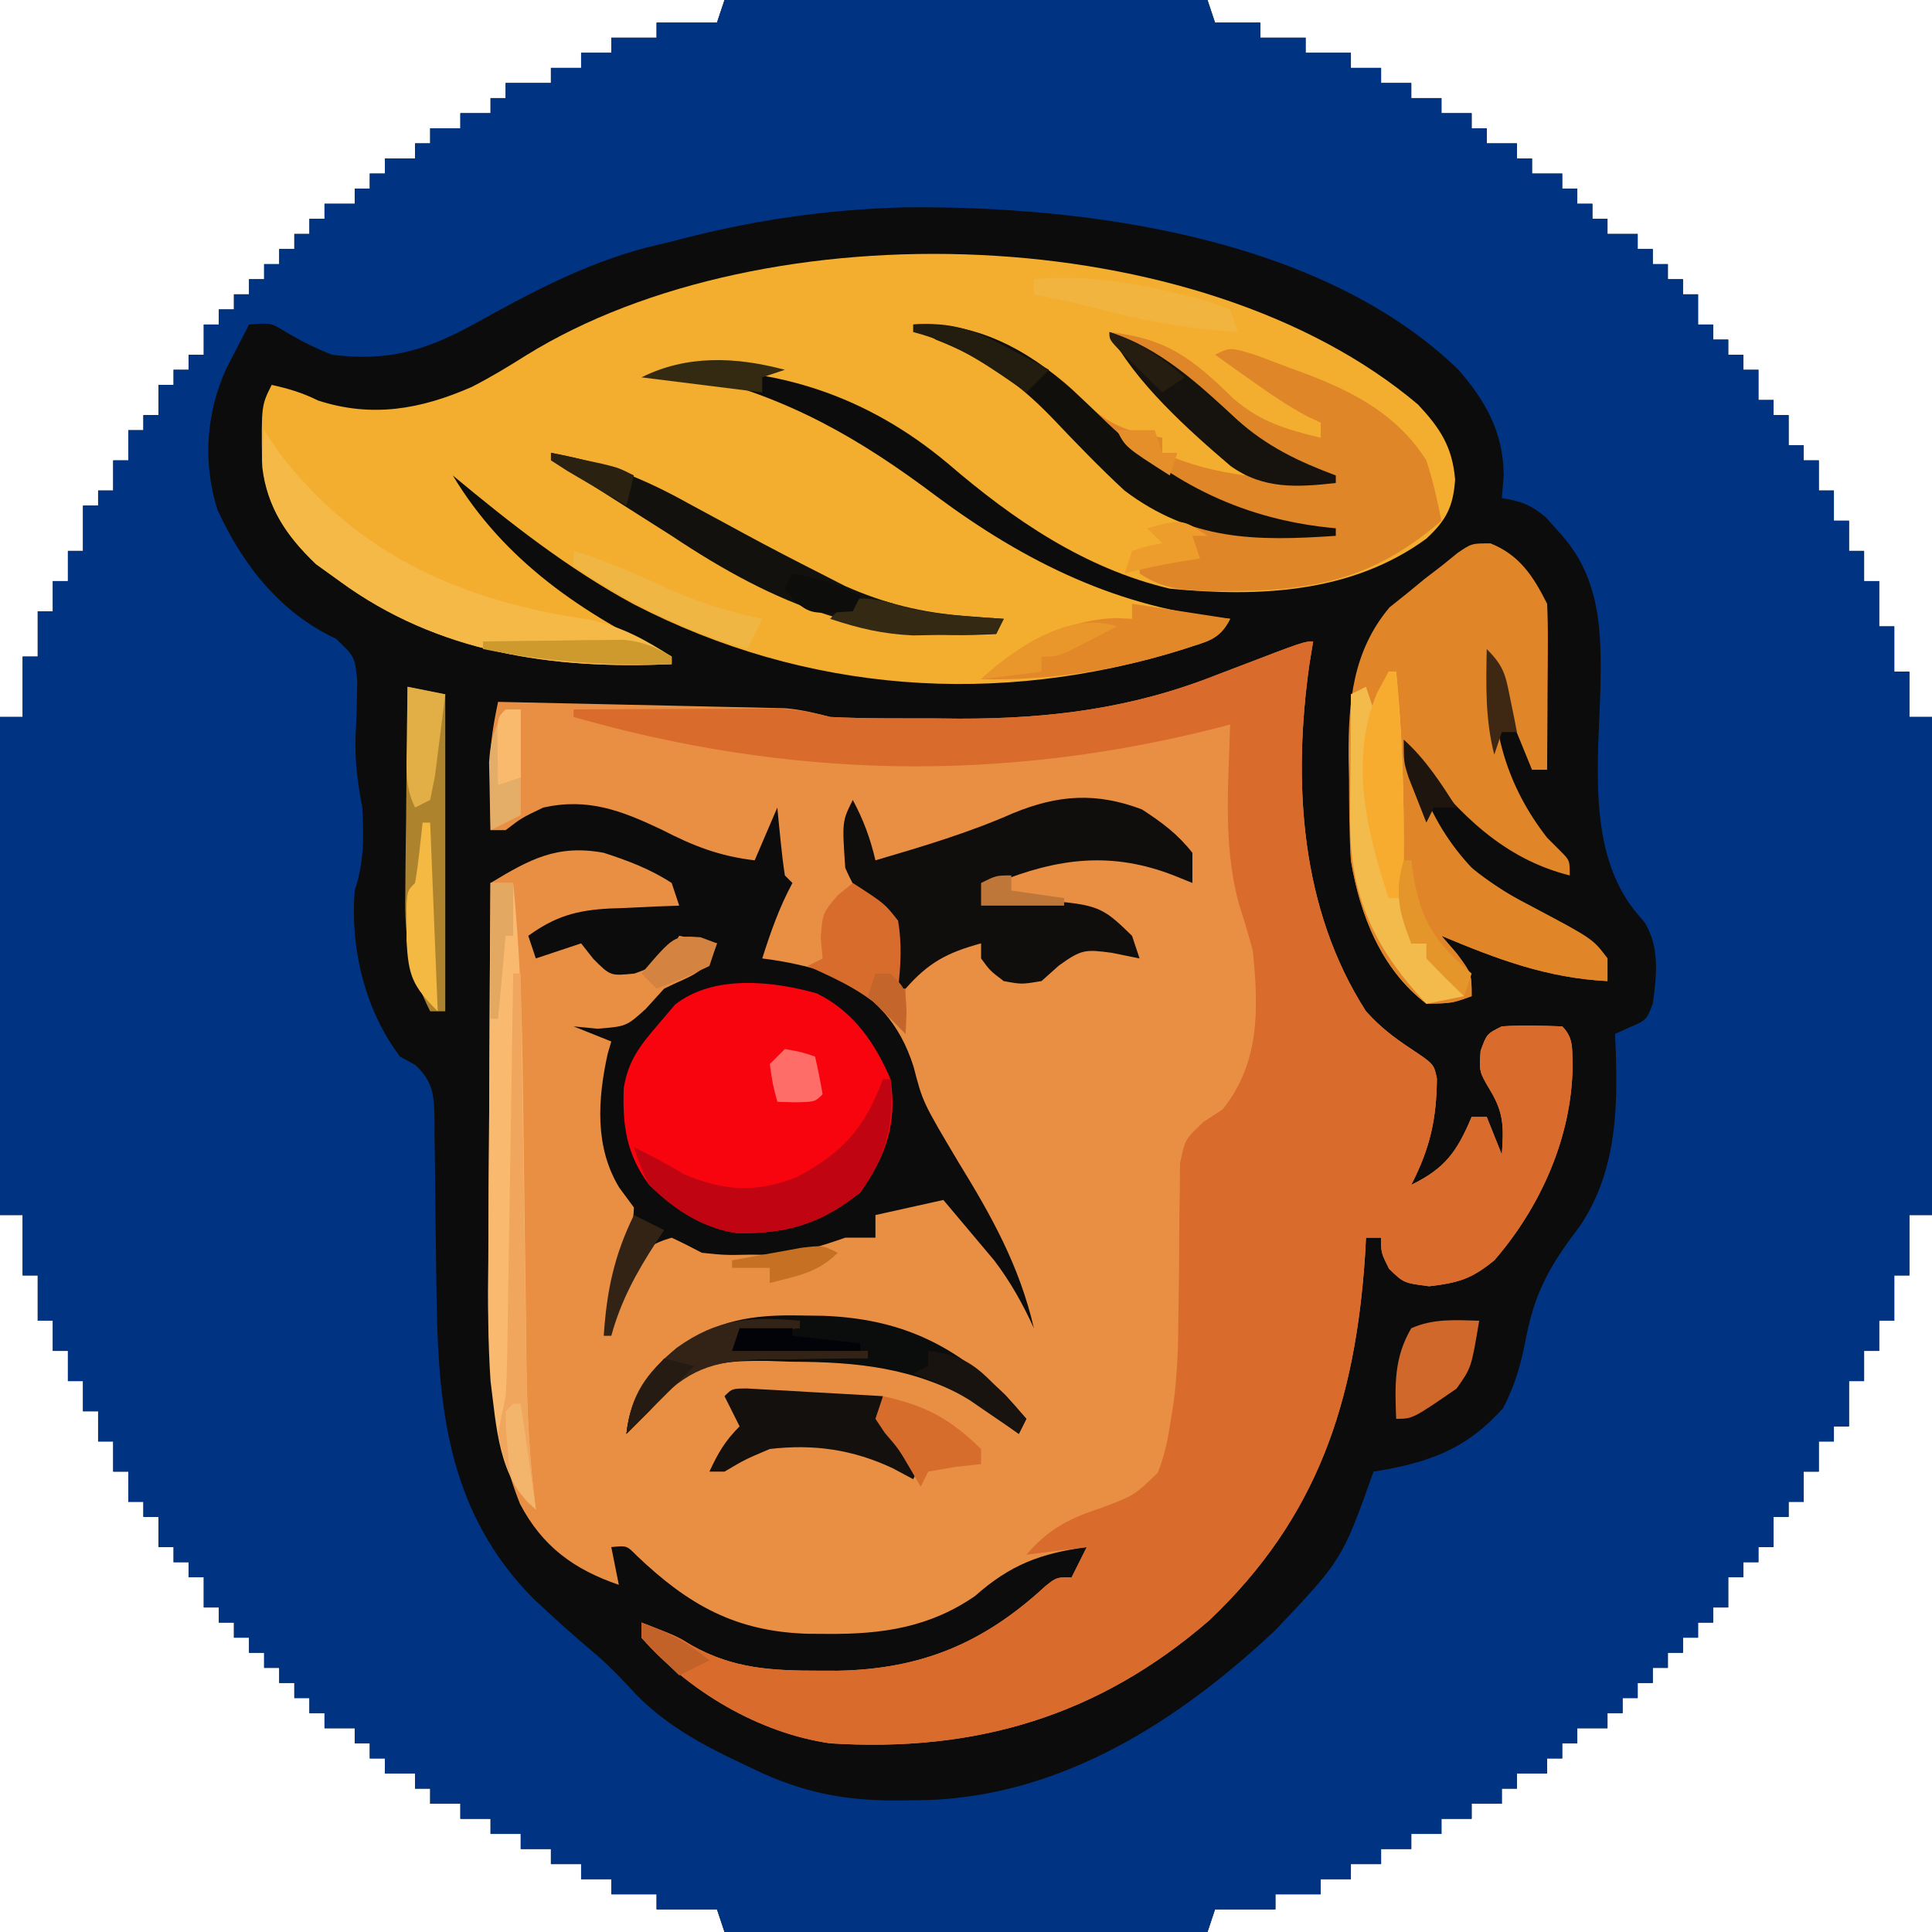 <?xml version="1.0" encoding="UTF-8"?>
<svg version="1.1" xmlns="http://www.w3.org/2000/svg" width="256" height="256">
<path d="M0 0 C21.12 0 42.24 0 64 0 C64.33 0.99 64.66 1.98 65 3 C66.98 3 68.96 3 71 3 C71 3.66 71 4.32 71 5 C72.98 5 74.96 5 77 5 C77 5.66 77 6.32 77 7 C78.98 7 80.96 7 83 7 C83 7.66 83 8.32 83 9 C84.32 9 85.64 9 87 9 C87 9.66 87 10.32 87 11 C88.32 11 89.64 11 91 11 C91 11.66 91 12.32 91 13 C92.32 13 93.64 13 95 13 C95 13.66 95 14.32 95 15 C96.32 15 97.64 15 99 15 C99 15.66 99 16.32 99 17 C99.66 17 100.32 17 101 17 C101 17.66 101 18.32 101 19 C102.32 19 103.64 19 105 19 C105 19.66 105 20.32 105 21 C105.66 21 106.32 21 107 21 C107 21.66 107 22.32 107 23 C108.32 23 109.64 23 111 23 C111 23.66 111 24.32 111 25 C111.66 25 112.32 25 113 25 C113 25.66 113 26.32 113 27 C113.66 27 114.32 27 115 27 C115 27.66 115 28.32 115 29 C115.66 29 116.32 29 117 29 C117 29.66 117 30.32 117 31 C118.32 31 119.64 31 121 31 C121 31.66 121 32.32 121 33 C121.66 33 122.32 33 123 33 C123 33.66 123 34.32 123 35 C123.66 35 124.32 35 125 35 C125 35.66 125 36.32 125 37 C125.66 37 126.32 37 127 37 C127 37.66 127 38.32 127 39 C127.66 39 128.32 39 129 39 C129 40.32 129 41.64 129 43 C129.66 43 130.32 43 131 43 C131 43.66 131 44.32 131 45 C131.66 45 132.32 45 133 45 C133 45.66 133 46.32 133 47 C133.66 47 134.32 47 135 47 C135 47.66 135 48.32 135 49 C135.66 49 136.32 49 137 49 C137 50.32 137 51.64 137 53 C137.66 53 138.32 53 139 53 C139 53.66 139 54.32 139 55 C139.66 55 140.32 55 141 55 C141 56.32 141 57.64 141 59 C141.66 59 142.32 59 143 59 C143 59.66 143 60.32 143 61 C143.66 61 144.32 61 145 61 C145 62.32 145 63.64 145 65 C145.66 65 146.32 65 147 65 C147 66.32 147 67.64 147 69 C147.66 69 148.32 69 149 69 C149 70.32 149 71.64 149 73 C149.66 73 150.32 73 151 73 C151 74.32 151 75.64 151 77 C151.66 77 152.32 77 153 77 C153 78.98 153 80.96 153 83 C153.66 83 154.32 83 155 83 C155 84.98 155 86.96 155 89 C155.66 89 156.32 89 157 89 C157 90.98 157 92.96 157 95 C157.99 95 158.98 95 160 95 C160 116.78 160 138.56 160 161 C159.01 161 158.02 161 157 161 C157 163.64 157 166.28 157 169 C156.34 169 155.68 169 155 169 C155 170.98 155 172.96 155 175 C154.34 175 153.68 175 153 175 C153 176.32 153 177.64 153 179 C152.34 179 151.68 179 151 179 C151 180.32 151 181.64 151 183 C150.34 183 149.68 183 149 183 C149 184.98 149 186.96 149 189 C148.34 189 147.68 189 147 189 C147 189.66 147 190.32 147 191 C146.34 191 145.68 191 145 191 C145 192.32 145 193.64 145 195 C144.34 195 143.68 195 143 195 C143 196.32 143 197.64 143 199 C142.34 199 141.68 199 141 199 C141 199.66 141 200.32 141 201 C140.34 201 139.68 201 139 201 C139 202.32 139 203.64 139 205 C138.34 205 137.68 205 137 205 C137 205.66 137 206.32 137 207 C136.34 207 135.68 207 135 207 C135 207.66 135 208.32 135 209 C134.34 209 133.68 209 133 209 C133 210.32 133 211.64 133 213 C132.34 213 131.68 213 131 213 C131 213.66 131 214.32 131 215 C130.34 215 129.68 215 129 215 C129 215.66 129 216.32 129 217 C128.34 217 127.68 217 127 217 C127 217.66 127 218.32 127 219 C126.34 219 125.68 219 125 219 C125 219.66 125 220.32 125 221 C124.34 221 123.68 221 123 221 C123 221.66 123 222.32 123 223 C122.34 223 121.68 223 121 223 C121 223.66 121 224.32 121 225 C120.34 225 119.68 225 119 225 C119 225.66 119 226.32 119 227 C118.34 227 117.68 227 117 227 C117 227.66 117 228.32 117 229 C115.68 229 114.36 229 113 229 C113 229.66 113 230.32 113 231 C112.34 231 111.68 231 111 231 C111 231.66 111 232.32 111 233 C110.34 233 109.68 233 109 233 C109 233.66 109 234.32 109 235 C107.68 235 106.36 235 105 235 C105 235.66 105 236.32 105 237 C104.34 237 103.68 237 103 237 C103 237.66 103 238.32 103 239 C101.68 239 100.36 239 99 239 C99 239.66 99 240.32 99 241 C97.68 241 96.36 241 95 241 C95 241.66 95 242.32 95 243 C93.68 243 92.36 243 91 243 C91 243.66 91 244.32 91 245 C89.68 245 88.36 245 87 245 C87 245.66 87 246.32 87 247 C85.68 247 84.36 247 83 247 C83 247.66 83 248.32 83 249 C81.68 249 80.36 249 79 249 C79 249.66 79 250.32 79 251 C77.02 251 75.04 251 73 251 C73 251.66 73 252.32 73 253 C70.36 253 67.72 253 65 253 C64.67 253.99 64.34 254.98 64 256 C42.88 256 21.76 256 0 256 C-0.33 255.01 -0.66 254.02 -1 253 C-3.64 253 -6.28 253 -9 253 C-9 252.34 -9 251.68 -9 251 C-10.98 251 -12.96 251 -15 251 C-15 250.34 -15 249.68 -15 249 C-16.32 249 -17.64 249 -19 249 C-19 248.34 -19 247.68 -19 247 C-20.32 247 -21.64 247 -23 247 C-23 246.34 -23 245.68 -23 245 C-24.32 245 -25.64 245 -27 245 C-27 244.34 -27 243.68 -27 243 C-28.32 243 -29.64 243 -31 243 C-31 242.34 -31 241.68 -31 241 C-32.32 241 -33.64 241 -35 241 C-35 240.34 -35 239.68 -35 239 C-36.32 239 -37.64 239 -39 239 C-39 238.34 -39 237.68 -39 237 C-39.66 237 -40.32 237 -41 237 C-41 236.34 -41 235.68 -41 235 C-42.32 235 -43.64 235 -45 235 C-45 234.34 -45 233.68 -45 233 C-45.66 233 -46.32 233 -47 233 C-47 232.34 -47 231.68 -47 231 C-47.66 231 -48.32 231 -49 231 C-49 230.34 -49 229.68 -49 229 C-50.32 229 -51.64 229 -53 229 C-53 228.34 -53 227.68 -53 227 C-53.66 227 -54.32 227 -55 227 C-55 226.34 -55 225.68 -55 225 C-55.66 225 -56.32 225 -57 225 C-57 224.34 -57 223.68 -57 223 C-57.66 223 -58.32 223 -59 223 C-59 222.34 -59 221.68 -59 221 C-59.66 221 -60.32 221 -61 221 C-61 220.34 -61 219.68 -61 219 C-61.66 219 -62.32 219 -63 219 C-63 218.34 -63 217.68 -63 217 C-63.66 217 -64.32 217 -65 217 C-65 216.34 -65 215.68 -65 215 C-65.66 215 -66.32 215 -67 215 C-67 214.34 -67 213.68 -67 213 C-67.66 213 -68.32 213 -69 213 C-69 211.68 -69 210.36 -69 209 C-69.66 209 -70.32 209 -71 209 C-71 208.34 -71 207.68 -71 207 C-71.66 207 -72.32 207 -73 207 C-73 206.34 -73 205.68 -73 205 C-73.66 205 -74.32 205 -75 205 C-75 203.68 -75 202.36 -75 201 C-75.66 201 -76.32 201 -77 201 C-77 200.34 -77 199.68 -77 199 C-77.66 199 -78.32 199 -79 199 C-79 197.68 -79 196.36 -79 195 C-79.66 195 -80.32 195 -81 195 C-81 193.68 -81 192.36 -81 191 C-81.66 191 -82.32 191 -83 191 C-83 189.68 -83 188.36 -83 187 C-83.66 187 -84.32 187 -85 187 C-85 185.68 -85 184.36 -85 183 C-85.66 183 -86.32 183 -87 183 C-87 181.68 -87 180.36 -87 179 C-87.66 179 -88.32 179 -89 179 C-89 177.68 -89 176.36 -89 175 C-89.66 175 -90.32 175 -91 175 C-91 173.02 -91 171.04 -91 169 C-91.66 169 -92.32 169 -93 169 C-93 166.36 -93 163.72 -93 161 C-93.99 161 -94.98 161 -96 161 C-96 139.22 -96 117.44 -96 95 C-95.01 95 -94.02 95 -93 95 C-93 92.36 -93 89.72 -93 87 C-92.34 87 -91.68 87 -91 87 C-91 85.02 -91 83.04 -91 81 C-90.34 81 -89.68 81 -89 81 C-89 79.68 -89 78.36 -89 77 C-88.34 77 -87.68 77 -87 77 C-87 75.68 -87 74.36 -87 73 C-86.34 73 -85.68 73 -85 73 C-85 71.02 -85 69.04 -85 67 C-84.34 67 -83.68 67 -83 67 C-83 66.34 -83 65.68 -83 65 C-82.34 65 -81.68 65 -81 65 C-81 63.68 -81 62.36 -81 61 C-80.34 61 -79.68 61 -79 61 C-79 59.68 -79 58.36 -79 57 C-78.34 57 -77.68 57 -77 57 C-77 56.34 -77 55.68 -77 55 C-76.34 55 -75.68 55 -75 55 C-75 53.68 -75 52.36 -75 51 C-74.34 51 -73.68 51 -73 51 C-73 50.34 -73 49.68 -73 49 C-72.34 49 -71.68 49 -71 49 C-71 48.34 -71 47.68 -71 47 C-70.34 47 -69.68 47 -69 47 C-69 45.68 -69 44.36 -69 43 C-68.34 43 -67.68 43 -67 43 C-67 42.34 -67 41.68 -67 41 C-66.34 41 -65.68 41 -65 41 C-65 40.34 -65 39.68 -65 39 C-64.34 39 -63.68 39 -63 39 C-63 38.34 -63 37.68 -63 37 C-62.34 37 -61.68 37 -61 37 C-61 36.34 -61 35.68 -61 35 C-60.34 35 -59.68 35 -59 35 C-59 34.34 -59 33.68 -59 33 C-58.34 33 -57.68 33 -57 33 C-57 32.34 -57 31.68 -57 31 C-56.34 31 -55.68 31 -55 31 C-55 30.34 -55 29.68 -55 29 C-54.34 29 -53.68 29 -53 29 C-53 28.34 -53 27.68 -53 27 C-51.68 27 -50.36 27 -49 27 C-49 26.34 -49 25.68 -49 25 C-48.34 25 -47.68 25 -47 25 C-47 24.34 -47 23.68 -47 23 C-46.34 23 -45.68 23 -45 23 C-45 22.34 -45 21.68 -45 21 C-43.68 21 -42.36 21 -41 21 C-41 20.34 -41 19.68 -41 19 C-40.34 19 -39.68 19 -39 19 C-39 18.34 -39 17.68 -39 17 C-37.68 17 -36.36 17 -35 17 C-35 16.34 -35 15.68 -35 15 C-33.68 15 -32.36 15 -31 15 C-31 14.34 -31 13.68 -31 13 C-30.34 13 -29.68 13 -29 13 C-29 12.34 -29 11.68 -29 11 C-27.02 11 -25.04 11 -23 11 C-23 10.34 -23 9.68 -23 9 C-21.68 9 -20.36 9 -19 9 C-19 8.34 -19 7.68 -19 7 C-17.68 7 -16.36 7 -15 7 C-15 6.34 -15 5.68 -15 5 C-13.02 5 -11.04 5 -9 5 C-9 4.34 -9 3.68 -9 3 C-6.36 3 -3.72 3 -1 3 C-0.67 2.01 -0.34 1.02 0 0 Z " fill="#0C0C0C" transform="translate(96,0)"/>
<path d="M0 0 C21.12 0 42.24 0 64 0 C64.33 0.99 64.66 1.98 65 3 C66.98 3 68.96 3 71 3 C71 3.66 71 4.32 71 5 C72.98 5 74.96 5 77 5 C77 5.66 77 6.32 77 7 C78.98 7 80.96 7 83 7 C83 7.66 83 8.32 83 9 C84.32 9 85.64 9 87 9 C87 9.66 87 10.32 87 11 C88.32 11 89.64 11 91 11 C91 11.66 91 12.32 91 13 C92.32 13 93.64 13 95 13 C95 13.66 95 14.32 95 15 C96.32 15 97.64 15 99 15 C99 15.66 99 16.32 99 17 C99.66 17 100.32 17 101 17 C101 17.66 101 18.32 101 19 C102.32 19 103.64 19 105 19 C105 19.66 105 20.32 105 21 C105.66 21 106.32 21 107 21 C107 21.66 107 22.32 107 23 C108.32 23 109.64 23 111 23 C111 23.66 111 24.32 111 25 C111.66 25 112.32 25 113 25 C113 25.66 113 26.32 113 27 C113.66 27 114.32 27 115 27 C115 27.66 115 28.32 115 29 C115.66 29 116.32 29 117 29 C117 29.66 117 30.32 117 31 C118.32 31 119.64 31 121 31 C121 31.66 121 32.32 121 33 C121.66 33 122.32 33 123 33 C123 33.66 123 34.32 123 35 C123.66 35 124.32 35 125 35 C125 35.66 125 36.32 125 37 C125.66 37 126.32 37 127 37 C127 37.66 127 38.32 127 39 C127.66 39 128.32 39 129 39 C129 40.32 129 41.64 129 43 C129.66 43 130.32 43 131 43 C131 43.66 131 44.32 131 45 C131.66 45 132.32 45 133 45 C133 45.66 133 46.32 133 47 C133.66 47 134.32 47 135 47 C135 47.66 135 48.32 135 49 C135.66 49 136.32 49 137 49 C137 50.32 137 51.64 137 53 C137.66 53 138.32 53 139 53 C139 53.66 139 54.32 139 55 C139.66 55 140.32 55 141 55 C141 56.32 141 57.64 141 59 C141.66 59 142.32 59 143 59 C143 59.66 143 60.32 143 61 C143.66 61 144.32 61 145 61 C145 62.32 145 63.64 145 65 C145.66 65 146.32 65 147 65 C147 66.32 147 67.64 147 69 C147.66 69 148.32 69 149 69 C149 70.32 149 71.64 149 73 C149.66 73 150.32 73 151 73 C151 74.32 151 75.64 151 77 C151.66 77 152.32 77 153 77 C153 78.98 153 80.96 153 83 C153.66 83 154.32 83 155 83 C155 84.98 155 86.96 155 89 C155.66 89 156.32 89 157 89 C157 90.98 157 92.96 157 95 C157.99 95 158.98 95 160 95 C160 116.78 160 138.56 160 161 C159.01 161 158.02 161 157 161 C157 163.64 157 166.28 157 169 C156.34 169 155.68 169 155 169 C155 170.98 155 172.96 155 175 C154.34 175 153.68 175 153 175 C153 176.32 153 177.64 153 179 C152.34 179 151.68 179 151 179 C151 180.32 151 181.64 151 183 C150.34 183 149.68 183 149 183 C149 184.98 149 186.96 149 189 C148.34 189 147.68 189 147 189 C147 189.66 147 190.32 147 191 C146.34 191 145.68 191 145 191 C145 192.32 145 193.64 145 195 C144.34 195 143.68 195 143 195 C143 196.32 143 197.64 143 199 C142.34 199 141.68 199 141 199 C141 199.66 141 200.32 141 201 C140.34 201 139.68 201 139 201 C139 202.32 139 203.64 139 205 C138.34 205 137.68 205 137 205 C137 205.66 137 206.32 137 207 C136.34 207 135.68 207 135 207 C135 207.66 135 208.32 135 209 C134.34 209 133.68 209 133 209 C133 210.32 133 211.64 133 213 C132.34 213 131.68 213 131 213 C131 213.66 131 214.32 131 215 C130.34 215 129.68 215 129 215 C129 215.66 129 216.32 129 217 C128.34 217 127.68 217 127 217 C127 217.66 127 218.32 127 219 C126.34 219 125.68 219 125 219 C125 219.66 125 220.32 125 221 C124.34 221 123.68 221 123 221 C123 221.66 123 222.32 123 223 C122.34 223 121.68 223 121 223 C121 223.66 121 224.32 121 225 C120.34 225 119.68 225 119 225 C119 225.66 119 226.32 119 227 C118.34 227 117.68 227 117 227 C117 227.66 117 228.32 117 229 C115.68 229 114.36 229 113 229 C113 229.66 113 230.32 113 231 C112.34 231 111.68 231 111 231 C111 231.66 111 232.32 111 233 C110.34 233 109.68 233 109 233 C109 233.66 109 234.32 109 235 C107.68 235 106.36 235 105 235 C105 235.66 105 236.32 105 237 C104.34 237 103.68 237 103 237 C103 237.66 103 238.32 103 239 C101.68 239 100.36 239 99 239 C99 239.66 99 240.32 99 241 C97.68 241 96.36 241 95 241 C95 241.66 95 242.32 95 243 C93.68 243 92.36 243 91 243 C91 243.66 91 244.32 91 245 C89.68 245 88.36 245 87 245 C87 245.66 87 246.32 87 247 C85.68 247 84.36 247 83 247 C83 247.66 83 248.32 83 249 C81.68 249 80.36 249 79 249 C79 249.66 79 250.32 79 251 C77.02 251 75.04 251 73 251 C73 251.66 73 252.32 73 253 C70.36 253 67.72 253 65 253 C64.67 253.99 64.34 254.98 64 256 C42.88 256 21.76 256 0 256 C-0.33 255.01 -0.66 254.02 -1 253 C-3.64 253 -6.28 253 -9 253 C-9 252.34 -9 251.68 -9 251 C-10.98 251 -12.96 251 -15 251 C-15 250.34 -15 249.68 -15 249 C-16.32 249 -17.64 249 -19 249 C-19 248.34 -19 247.68 -19 247 C-20.32 247 -21.64 247 -23 247 C-23 246.34 -23 245.68 -23 245 C-24.32 245 -25.64 245 -27 245 C-27 244.34 -27 243.68 -27 243 C-28.32 243 -29.64 243 -31 243 C-31 242.34 -31 241.68 -31 241 C-32.32 241 -33.64 241 -35 241 C-35 240.34 -35 239.68 -35 239 C-36.32 239 -37.64 239 -39 239 C-39 238.34 -39 237.68 -39 237 C-39.66 237 -40.32 237 -41 237 C-41 236.34 -41 235.68 -41 235 C-42.32 235 -43.64 235 -45 235 C-45 234.34 -45 233.68 -45 233 C-45.66 233 -46.32 233 -47 233 C-47 232.34 -47 231.68 -47 231 C-47.66 231 -48.32 231 -49 231 C-49 230.34 -49 229.68 -49 229 C-50.32 229 -51.64 229 -53 229 C-53 228.34 -53 227.68 -53 227 C-53.66 227 -54.32 227 -55 227 C-55 226.34 -55 225.68 -55 225 C-55.66 225 -56.32 225 -57 225 C-57 224.34 -57 223.68 -57 223 C-57.66 223 -58.32 223 -59 223 C-59 222.34 -59 221.68 -59 221 C-59.66 221 -60.32 221 -61 221 C-61 220.34 -61 219.68 -61 219 C-61.66 219 -62.32 219 -63 219 C-63 218.34 -63 217.68 -63 217 C-63.66 217 -64.32 217 -65 217 C-65 216.34 -65 215.68 -65 215 C-65.66 215 -66.32 215 -67 215 C-67 214.34 -67 213.68 -67 213 C-67.66 213 -68.32 213 -69 213 C-69 211.68 -69 210.36 -69 209 C-69.66 209 -70.32 209 -71 209 C-71 208.34 -71 207.68 -71 207 C-71.66 207 -72.32 207 -73 207 C-73 206.34 -73 205.68 -73 205 C-73.66 205 -74.32 205 -75 205 C-75 203.68 -75 202.36 -75 201 C-75.66 201 -76.32 201 -77 201 C-77 200.34 -77 199.68 -77 199 C-77.66 199 -78.32 199 -79 199 C-79 197.68 -79 196.36 -79 195 C-79.66 195 -80.32 195 -81 195 C-81 193.68 -81 192.36 -81 191 C-81.66 191 -82.32 191 -83 191 C-83 189.68 -83 188.36 -83 187 C-83.66 187 -84.32 187 -85 187 C-85 185.68 -85 184.36 -85 183 C-85.66 183 -86.32 183 -87 183 C-87 181.68 -87 180.36 -87 179 C-87.66 179 -88.32 179 -89 179 C-89 177.68 -89 176.36 -89 175 C-89.66 175 -90.32 175 -91 175 C-91 173.02 -91 171.04 -91 169 C-91.66 169 -92.32 169 -93 169 C-93 166.36 -93 163.72 -93 161 C-93.99 161 -94.98 161 -96 161 C-96 139.22 -96 117.44 -96 95 C-95.01 95 -94.02 95 -93 95 C-93 92.36 -93 89.72 -93 87 C-92.34 87 -91.68 87 -91 87 C-91 85.02 -91 83.04 -91 81 C-90.34 81 -89.68 81 -89 81 C-89 79.68 -89 78.36 -89 77 C-88.34 77 -87.68 77 -87 77 C-87 75.68 -87 74.36 -87 73 C-86.34 73 -85.68 73 -85 73 C-85 71.02 -85 69.04 -85 67 C-84.34 67 -83.68 67 -83 67 C-83 66.34 -83 65.68 -83 65 C-82.34 65 -81.68 65 -81 65 C-81 63.68 -81 62.36 -81 61 C-80.34 61 -79.68 61 -79 61 C-79 59.68 -79 58.36 -79 57 C-78.34 57 -77.68 57 -77 57 C-77 56.34 -77 55.68 -77 55 C-76.34 55 -75.68 55 -75 55 C-75 53.68 -75 52.36 -75 51 C-74.34 51 -73.68 51 -73 51 C-73 50.34 -73 49.68 -73 49 C-72.34 49 -71.68 49 -71 49 C-71 48.34 -71 47.68 -71 47 C-70.34 47 -69.68 47 -69 47 C-69 45.68 -69 44.36 -69 43 C-68.34 43 -67.68 43 -67 43 C-67 42.34 -67 41.68 -67 41 C-66.34 41 -65.68 41 -65 41 C-65 40.34 -65 39.68 -65 39 C-64.34 39 -63.68 39 -63 39 C-63 38.34 -63 37.68 -63 37 C-62.34 37 -61.68 37 -61 37 C-61 36.34 -61 35.68 -61 35 C-60.34 35 -59.68 35 -59 35 C-59 34.34 -59 33.68 -59 33 C-58.34 33 -57.68 33 -57 33 C-57 32.34 -57 31.68 -57 31 C-56.34 31 -55.68 31 -55 31 C-55 30.34 -55 29.68 -55 29 C-54.34 29 -53.68 29 -53 29 C-53 28.34 -53 27.68 -53 27 C-51.68 27 -50.36 27 -49 27 C-49 26.34 -49 25.68 -49 25 C-48.34 25 -47.68 25 -47 25 C-47 24.34 -47 23.68 -47 23 C-46.34 23 -45.68 23 -45 23 C-45 22.34 -45 21.68 -45 21 C-43.68 21 -42.36 21 -41 21 C-41 20.34 -41 19.68 -41 19 C-40.34 19 -39.68 19 -39 19 C-39 18.34 -39 17.68 -39 17 C-37.68 17 -36.36 17 -35 17 C-35 16.34 -35 15.68 -35 15 C-33.68 15 -32.36 15 -31 15 C-31 14.34 -31 13.68 -31 13 C-30.34 13 -29.68 13 -29 13 C-29 12.34 -29 11.68 -29 11 C-27.02 11 -25.04 11 -23 11 C-23 10.34 -23 9.68 -23 9 C-21.68 9 -20.36 9 -19 9 C-19 8.34 -19 7.68 -19 7 C-17.68 7 -16.36 7 -15 7 C-15 6.34 -15 5.68 -15 5 C-13.02 5 -11.04 5 -9 5 C-9 4.34 -9 3.68 -9 3 C-6.36 3 -3.72 3 -1 3 C-0.67 2.01 -0.34 1.02 0 0 Z M-7 32 C-8.158 32.277 -9.315 32.554 -10.508 32.84 C-18.716 35.028 -25.867 38.879 -33.25 42.977 C-39.606 46.46 -44.712 47.952 -52 47 C-54.255 46.127 -56.238 45.12 -58.309 43.875 C-60.127 42.77 -60.127 42.77 -63 43 C-63.651 44.247 -64.296 45.498 -64.938 46.75 C-65.297 47.446 -65.657 48.142 -66.027 48.859 C-68.71 54.763 -69.157 61.41 -67.164 67.594 C-63.817 74.872 -58.858 81.209 -51.5 84.625 C-49 87 -49 87 -48.668 90.141 C-48.681 92.592 -48.752 95.044 -48.887 97.492 C-48.995 100.854 -48.616 103.707 -48 107 C-47.771 110.851 -47.767 114.301 -49 118 C-49.62 125.594 -47.654 133.856 -43 140 C-42.32 140.377 -41.639 140.754 -40.938 141.143 C-38.487 143.492 -38.5 145.238 -38.42 148.547 C-38.422 149.284 -38.424 150.021 -38.426 150.781 C-38.412 151.55 -38.397 152.319 -38.383 153.111 C-38.341 155.574 -38.326 158.036 -38.312 160.5 C-38.274 163.719 -38.225 166.938 -38.176 170.156 C-38.165 170.933 -38.153 171.71 -38.142 172.51 C-37.894 187.469 -36.316 200.68 -25.332 211.828 C-22.568 214.402 -19.783 216.928 -16.887 219.352 C-15.012 220.99 -13.371 222.731 -11.688 224.562 C-7.456 228.852 -2.427 231.479 3 234 C4.092 234.517 4.092 234.517 5.206 235.045 C11.497 237.826 16.901 238.674 23.75 238.562 C25.192 238.546 25.192 238.546 26.664 238.529 C44.678 237.985 60.101 228.114 73 216 C81.855 206.647 81.855 206.647 86 195 C86.58 194.902 87.16 194.804 87.758 194.703 C94.26 193.458 98.658 191.61 103.188 186.562 C104.939 183.121 105.58 180.506 106.312 176.75 C107.536 170.787 109.703 167.23 113.348 162.453 C118.48 154.834 118.418 145.868 118 137 C118.639 136.711 119.279 136.423 119.938 136.125 C122.152 135.172 122.152 135.172 123 133 C123.525 129.316 123.937 125.546 121.953 122.273 C121.515 121.75 121.077 121.227 120.625 120.688 C114.227 112.64 115.823 100.635 116.073 90.918 C116.216 83.352 116.026 76.423 110.625 70.562 C110.04 69.904 109.455 69.245 108.852 68.566 C106.87 66.89 105.537 66.397 103 66 C103.082 65.01 103.165 64.02 103.25 63 C103.192 57.281 100.903 53.177 97.188 48.926 C79.061 31.432 47.93 27.255 23.944 27.473 C13.275 27.758 3.288 29.238 -7 32 Z " fill="#003483" transform="translate(96,0)"/>
<path d="M0 0 C-0.161 0.976 -0.322 1.952 -0.488 2.957 C-2.719 18.675 -1.724 35.409 7 49 C8.912 51.115 10.6 52.4 13 54 C16 56 16 56 16.398 57.918 C16.342 63.367 15.482 67.139 13 72 C17.511 69.805 19.063 67.588 21 63 C21.66 63 22.32 63 23 63 C23.66 64.65 24.32 66.3 25 68 C25.247 64.459 25.314 62.516 23.438 59.438 C22 57 22 57 22.188 54.25 C23 52 23 52 25 51 C27.69 50.813 30.297 50.914 33 51 C34.567 52.567 34.284 54.07 34.375 56.25 C34.281 65.647 30.119 74.963 24 82 C20.965 84.476 19.291 84.965 15.375 85.438 C12 85 12 85 10.062 83.125 C9 81 9 81 9 79 C8.34 79 7.68 79 7 79 C6.963 79.715 6.925 80.431 6.887 81.168 C5.596 100.738 0.598 116.055 -13.75 129.688 C-28.504 142.476 -44.83 147.214 -64 146 C-73.443 144.637 -82.707 139.127 -89 132 C-89 131.34 -89 130.68 -89 130 C-84.285 131.825 -84.285 131.825 -82.332 133.023 C-76.796 136.139 -71.651 136.374 -65.438 136.375 C-64.634 136.376 -63.831 136.378 -63.003 136.379 C-51.87 136.176 -43.624 132.7 -35.48 125.172 C-34 124 -34 124 -32 124 C-31.01 122.02 -31.01 122.02 -30 120 C-36.115 120.821 -40.147 122.352 -44.785 126.465 C-50.841 130.662 -57.142 131.557 -64.375 131.5 C-65.211 131.495 -66.046 131.49 -66.907 131.485 C-76.492 131.214 -82.764 127.685 -89.625 121.137 C-90.96 119.788 -90.96 119.788 -93 120 C-92.67 121.65 -92.34 123.3 -92 125 C-97.932 122.966 -102.132 119.926 -105.095 114.275 C-109.187 103.987 -109.419 93.096 -109.293 82.195 C-109.287 80.736 -109.283 79.276 -109.28 77.816 C-109.269 74.025 -109.239 70.234 -109.206 66.444 C-109.175 62.555 -109.162 58.666 -109.146 54.777 C-109.115 47.185 -109.064 39.592 -109 32 C-103.857 28.892 -100.196 26.852 -94 28 C-90.823 29.029 -87.801 30.167 -85 32 C-84.67 32.99 -84.34 33.98 -84 35 C-85.537 35.056 -85.537 35.056 -87.105 35.113 C-88.466 35.179 -89.827 35.245 -91.188 35.312 C-91.861 35.335 -92.535 35.358 -93.229 35.381 C-97.61 35.616 -100.444 36.424 -104 39 C-103.67 39.99 -103.34 40.98 -103 42 C-101.02 41.34 -99.04 40.68 -97 40 C-96.464 40.681 -95.927 41.361 -95.375 42.062 C-93.115 44.323 -93.115 44.323 -89.938 44 C-86.662 42.885 -85.709 41.943 -84 39 C-82.35 39.33 -80.7 39.66 -79 40 C-80.361 44.082 -82.227 44.113 -86 46 C-86.804 46.887 -87.609 47.774 -88.438 48.688 C-91 51 -91 51 -94.812 51.312 C-95.864 51.209 -96.916 51.106 -98 51 C-96.35 51.66 -94.7 52.32 -93 53 C-93.159 53.539 -93.317 54.078 -93.48 54.633 C-94.811 60.695 -95.209 67.022 -91.938 72.375 C-91.298 73.241 -90.659 74.108 -90 75 C-90.166 79.065 -91.487 82.267 -93 86 C-93 86.99 -93 87.98 -93 89 C-92.758 88.446 -92.515 87.891 -92.266 87.32 C-91.763 86.234 -91.763 86.234 -91.25 85.125 C-90.763 84.046 -90.763 84.046 -90.266 82.945 C-88.73 80.586 -87.7 79.79 -85 79 C-83.648 79.628 -82.317 80.301 -81 81 C-77.926 81.317 -77.926 81.317 -74.625 81.25 C-72.974 81.258 -72.974 81.258 -71.289 81.266 C-67.892 80.991 -65.205 80.112 -62 79 C-60.68 79 -59.36 79 -58 79 C-58 78.01 -58 77.02 -58 76 C-53.545 75.01 -53.545 75.01 -49 74 C-47.555 75.702 -46.12 77.412 -44.688 79.125 C-43.487 80.552 -43.487 80.552 -42.262 82.008 C-40.076 84.899 -38.507 87.713 -37 91 C-38.919 82.738 -42.584 76.182 -47 69 C-51.729 61.049 -51.729 61.049 -52.938 56.375 C-54.786 50.505 -58.114 47.01 -63.5 44.125 C-66.688 43.1 -69.68 42.405 -73 42 C-71.891 38.513 -70.737 35.225 -69 32 C-69.33 31.67 -69.66 31.34 -70 31 C-70.232 29.485 -70.412 27.962 -70.562 26.438 C-70.646 25.611 -70.73 24.785 -70.816 23.934 C-70.877 23.296 -70.938 22.657 -71 22 C-71.99 24.31 -72.98 26.62 -74 29 C-78.686 28.445 -82.135 27.095 -86.312 24.938 C-91.679 22.392 -96.077 20.702 -102 22 C-104.871 23.37 -104.871 23.37 -107 25 C-107.66 25 -108.32 25 -109 25 C-109.027 23.104 -109.046 21.208 -109.062 19.312 C-109.074 18.257 -109.086 17.201 -109.098 16.113 C-109.008 13.268 -108.594 10.773 -108 8 C-102.376 8.118 -96.753 8.243 -91.13 8.372 C-89.217 8.416 -87.304 8.457 -85.392 8.497 C-82.641 8.555 -79.891 8.619 -77.141 8.684 C-75.859 8.709 -75.859 8.709 -74.552 8.734 C-73.351 8.764 -73.351 8.764 -72.126 8.795 C-71.424 8.81 -70.723 8.826 -70 8.842 C-67.906 9.007 -66.03 9.475 -64 10 C-59.524 10.231 -55.044 10.185 -50.562 10.188 C-48.75 10.206 -48.75 10.206 -46.9 10.225 C-34.895 10.244 -23.999 8.874 -12.812 4.438 C-11.982 4.121 -11.151 3.805 -10.295 3.479 C-1.218 0 -1.218 0 0 0 Z " fill="#E98F44" transform="translate(174,85)"/>
<path d="M0 0 C2.93 3.14 4.555 5.608 4.914 9.957 C4.65 13.563 3.747 15.318 1.102 17.77 C-8.765 24.994 -21.127 25.547 -32.898 24.395 C-44.153 21.736 -53.617 15.275 -62.273 7.832 C-73.01 -1.169 -85.054 -5.116 -98.898 -4.605 C-97.943 -4.386 -96.988 -4.167 -96.004 -3.941 C-83.392 -0.911 -74.051 4.447 -63.738 12.207 C-52.019 20.891 -39.556 27.037 -24.898 28.395 C-26.338 31.273 -28.008 31.365 -31.023 32.395 C-55.656 40.125 -81.164 38.212 -103.899 26.475 C-112.594 21.776 -120.322 15.697 -127.898 9.395 C-121.081 20.757 -110.675 27.735 -98.898 33.395 C-98.898 33.725 -98.898 34.055 -98.898 34.395 C-114.665 35.123 -129.922 32.911 -142.898 23.395 C-143.93 22.652 -144.961 21.91 -146.023 21.145 C-150.257 17.095 -152.609 13.414 -153.176 7.504 C-153.263 0.123 -153.263 0.123 -151.898 -2.605 C-149.679 -2.112 -147.816 -1.564 -145.773 -0.543 C-138.623 1.789 -132.144 0.635 -125.383 -2.336 C-122.875 -3.617 -120.528 -5.038 -118.148 -6.543 C-86.427 -26.171 -28.976 -24.504 0 0 Z " fill="#F4AE2F" transform="translate(187.898,53.605)"/>
<path d="M0 0 C-0.161 0.976 -0.322 1.952 -0.488 2.957 C-2.719 18.675 -1.724 35.409 7 49 C8.912 51.115 10.6 52.4 13 54 C16 56 16 56 16.398 57.918 C16.342 63.367 15.482 67.139 13 72 C17.511 69.805 19.063 67.588 21 63 C21.66 63 22.32 63 23 63 C23.66 64.65 24.32 66.3 25 68 C25.247 64.459 25.314 62.516 23.438 59.438 C22 57 22 57 22.188 54.25 C23 52 23 52 25 51 C27.69 50.813 30.297 50.914 33 51 C34.567 52.567 34.284 54.07 34.375 56.25 C34.281 65.647 30.119 74.963 24 82 C20.965 84.476 19.291 84.965 15.375 85.438 C12 85 12 85 10.062 83.125 C9 81 9 81 9 79 C8.34 79 7.68 79 7 79 C6.963 79.715 6.925 80.431 6.887 81.168 C5.596 100.738 0.598 116.055 -13.75 129.688 C-28.504 142.476 -44.83 147.214 -64 146 C-73.443 144.637 -82.707 139.127 -89 132 C-89 131.34 -89 130.68 -89 130 C-84.285 131.825 -84.285 131.825 -82.332 133.023 C-76.796 136.139 -71.651 136.374 -65.438 136.375 C-64.634 136.376 -63.831 136.378 -63.003 136.379 C-51.87 136.176 -43.624 132.7 -35.48 125.172 C-34 124 -34 124 -32 124 C-31.01 122.02 -31.01 122.02 -30 120 C-32.64 120.33 -35.28 120.66 -38 121 C-34.939 117.489 -32.324 116.207 -27.938 114.75 C-23.735 113.166 -23.735 113.166 -20.586 110.148 C-19.785 108.053 -19.327 106.221 -19 104 C-18.747 102.424 -18.747 102.424 -18.488 100.817 C-18.007 97.058 -17.874 93.463 -17.859 89.676 C-17.841 88.304 -17.822 86.932 -17.801 85.561 C-17.772 83.427 -17.75 81.295 -17.75 79.162 C-17.746 77.082 -17.712 75.005 -17.672 72.926 C-17.663 71.693 -17.653 70.459 -17.644 69.189 C-17 66 -17 66 -14.543 63.672 C-13.704 63.12 -12.865 62.569 -12 62 C-7.039 55.874 -7.219 48.515 -8 41 C-8.45 39.278 -8.95 37.568 -9.5 35.875 C-12.043 27.863 -11.232 19.305 -11 11 C-11.574 11.151 -12.148 11.303 -12.74 11.459 C-41.445 18.751 -69.572 18.142 -98 10 C-98 9.67 -98 9.34 -98 9 C-93.801 8.975 -89.602 8.957 -85.402 8.945 C-83.975 8.94 -82.547 8.933 -81.119 8.925 C-79.064 8.912 -77.009 8.907 -74.953 8.902 C-73.099 8.894 -73.099 8.894 -71.208 8.886 C-68.532 8.981 -66.55 9.338 -64 10 C-59.524 10.231 -55.044 10.185 -50.562 10.188 C-48.75 10.206 -48.75 10.206 -46.9 10.225 C-34.895 10.244 -23.999 8.874 -12.812 4.438 C-11.982 4.121 -11.151 3.805 -10.295 3.479 C-1.218 0 -1.218 0 0 0 Z " fill="#D96B2C" transform="translate(174,85)"/>
<path d="M0 0 C3.845 1.538 5.685 4.37 7.5 8 C7.584 9.667 7.607 11.338 7.598 13.008 C7.594 13.994 7.591 14.98 7.588 15.996 C7.58 17.029 7.571 18.061 7.562 19.125 C7.558 20.165 7.553 21.206 7.549 22.277 C7.537 24.852 7.521 27.426 7.5 30 C6.84 30 6.18 30 5.5 30 C4.851 28.418 4.206 26.834 3.562 25.25 C3.203 24.368 2.843 23.487 2.473 22.578 C1.646 20.388 1.006 18.281 0.5 16 C-0.056 24.533 2.206 32.217 7.5 39 C8.078 39.578 8.655 40.155 9.25 40.75 C10.5 42 10.5 42 10.5 44 C1.778 41.82 -4.115 35.895 -9.5 29 C-9.5 33.907 -7.275 37.969 -4.062 41.645 C0.154 45.486 4.982 48.037 10.047 50.605 C12.324 51.9 13.9 52.937 15.5 55 C15.5 55.99 15.5 56.98 15.5 58 C7.476 57.592 0.876 55.09 -6.5 52 C-5.84 52.763 -5.18 53.526 -4.5 54.312 C-2.5 57 -2.5 57 -2.5 60 C-5.125 60.938 -5.125 60.938 -8.5 61 C-14.502 56.408 -17.28 49.234 -18.5 42 C-18.736 38.419 -18.731 34.838 -18.75 31.25 C-18.771 30.299 -18.791 29.347 -18.812 28.367 C-18.853 21.008 -18.256 14.278 -13.379 8.477 C-12.614 7.866 -11.85 7.255 -11.062 6.625 C-10.301 5.999 -9.539 5.372 -8.754 4.727 C-8.01 4.157 -7.266 3.587 -6.5 3 C-5.797 2.43 -5.095 1.86 -4.371 1.273 C-2.5 0 -2.5 0 0 0 Z " fill="#E08629" transform="translate(197.5,72)"/>
<path d="M0 0 C7.748 -0.471 14.373 3.036 20.309 7.887 C21.604 9.091 22.893 10.302 24.176 11.52 C26.956 13.776 29.515 14.347 33 15 C33 15.66 33 16.32 33 17 C36.651 18.611 40.051 19.449 44 20 C43.504 19.587 43.007 19.175 42.496 18.75 C36.221 13.416 30.89 7.622 26 1 C33.715 1.871 37.001 4.513 42.492 9.867 C46.12 12.952 49.412 13.89 54 15 C54 14.34 54 13.68 54 13 C53.448 12.745 52.897 12.49 52.328 12.227 C49.634 10.807 47.232 9.139 44.75 7.375 C43.858 6.743 42.966 6.112 42.047 5.461 C41.371 4.979 40.696 4.497 40 4 C42 3 42 3 45.484 4.074 C46.909 4.604 48.331 5.142 49.75 5.688 C50.454 5.945 51.158 6.202 51.883 6.467 C58.421 8.94 64.152 11.953 68 18 C68.872 20.66 69.44 23.247 70 26 C61.427 33.4 53.753 35.235 42.625 35.312 C41.447 35.321 41.447 35.321 40.245 35.33 C36.377 35.28 33.272 35.196 30 33 C30 32.34 30 31.68 30 31 C32.31 30.67 34.62 30.34 37 30 C37 29.01 37 28.02 37 27 C36.437 26.726 35.873 26.452 35.293 26.17 C29.289 23.072 25.107 19.444 20.562 14.5 C15.159 8.841 10.366 4.873 3 2 C2.01 1.34 1.02 0.68 0 0 Z " fill="#DF8629" transform="translate(121,43)"/>
<path d="M0 0 C4.84 2.372 7.721 6.541 9.777 11.371 C10.707 17.155 9.117 21.674 5.777 26.371 C0.518 30.557 -3.911 31.849 -10.516 31.781 C-15.309 31.055 -18.703 28.601 -22.223 25.371 C-25.227 21.275 -25.762 17.513 -25.57 12.543 C-25.01 9.04 -23.517 7.028 -21.223 4.371 C-20.418 3.422 -19.614 2.474 -18.785 1.496 C-13.717 -2.499 -5.887 -1.666 0 0 Z " fill="#F7040E" transform="translate(108.223,131.629)"/>
<path d="M0 0 C1.419 2.649 2.319 5.08 3 8 C9.207 6.171 15.324 4.367 21.25 1.75 C27.219 -0.701 32.251 -1.037 38.312 1.25 C40.979 2.986 43.029 4.499 45 7 C45 8.32 45 9.64 45 11 C44.237 10.691 43.474 10.381 42.688 10.062 C34.35 6.766 27.204 7.676 19 11 C18.34 11.66 17.68 12.32 17 13 C17.941 13.026 18.882 13.052 19.852 13.078 C32.528 13.656 32.528 13.656 37 18 C37.495 19.485 37.495 19.485 38 21 C36.783 20.753 35.566 20.505 34.312 20.25 C30.826 19.79 30.319 19.77 27.312 21.938 C26.549 22.618 25.786 23.299 25 24 C22.375 24.438 22.375 24.438 20 24 C18.188 22.625 18.188 22.625 17 21 C17 20.34 17 19.68 17 19 C12.544 20.215 10.043 21.523 7 25 C6.34 25.66 5.68 26.32 5 27 C4.857 19.571 4.857 19.571 6 16 C5.402 15.773 4.804 15.546 4.188 15.312 C1.293 13.576 0.37 12.082 -1 9 C-1.418 2.836 -1.418 2.836 0 0 Z " fill="#0F0E0C" transform="translate(113,106)"/>
<path d="M0 0 C0.33 0 0.66 0 1 0 C1.098 0.762 1.196 1.524 1.297 2.309 C2.685 11.894 4.899 20.036 12 27 C14.272 28.608 16.657 29.907 19.125 31.188 C27.096 35.421 27.096 35.421 29 38 C29 38.99 29 39.98 29 41 C20.976 40.592 14.376 38.09 7 35 C7.66 35.763 8.32 36.526 9 37.312 C11 40 11 40 11 43 C8.375 43.938 8.375 43.938 5 44 C-0.988 39.42 -3.809 32.227 -5 25 C-5.077 23.234 -5.108 21.466 -5.098 19.699 C-5.094 18.723 -5.091 17.746 -5.088 16.74 C-5.08 15.733 -5.071 14.725 -5.062 13.688 C-5.058 12.661 -5.053 11.634 -5.049 10.576 C-5.037 8.051 -5.021 5.525 -5 3 C-4.34 2.67 -3.68 2.34 -3 2 C-2.67 2.99 -2.34 3.98 -2 5 C-1.34 3.35 -0.68 1.7 0 0 Z " fill="#E08629" transform="translate(184,89)"/>
<path d="M0 0 C0.99 1.485 0.99 1.485 2 3 C12.519 16.746 26.517 22.716 43.238 25.129 C47.539 26.125 50.293 27.655 54 30 C54 30.33 54 30.66 54 31 C38.233 31.729 22.977 29.516 10 20 C8.969 19.258 7.938 18.515 6.875 17.75 C3.083 14.123 0.38 10.252 -0.242 4.93 C-0.25 3 -0.25 3 0 0 Z " fill="#F4B947" transform="translate(35,57)"/>
<path d="M0 0 C0.99 0 1.98 0 3 0 C3.869 8.814 4.186 17.565 4.281 26.418 C4.299 27.769 4.318 29.121 4.337 30.472 C4.406 35.428 4.466 40.384 4.526 45.341 C4.577 49.553 4.632 53.766 4.692 57.978 C4.718 59.93 4.739 61.883 4.76 63.835 C4.85 70.297 5.147 76.593 6 83 C1.032 79.04 0.777 71.955 0 66 C-0.356 60.723 -0.354 55.479 -0.293 50.195 C-0.287 48.736 -0.283 47.276 -0.28 45.816 C-0.269 42.025 -0.239 38.234 -0.206 34.444 C-0.175 30.555 -0.162 26.666 -0.146 22.777 C-0.115 15.185 -0.064 7.592 0 0 Z " fill="#F9BA70" transform="translate(65,117)"/>
<path d="M0 0 C0.33 0 0.66 0 1 0 C1.86 8.549 2.091 16.965 1.963 25.55 C1.955 26.329 1.946 27.108 1.938 27.91 C1.92 28.949 1.92 28.949 1.902 30.008 C2.006 32.119 2.423 33.971 3 36 C3.66 36 4.32 36 5 36 C6.289 37.531 6.289 37.531 7.625 39.5 C8.071 40.15 8.517 40.799 8.977 41.469 C9.314 41.974 9.652 42.479 10 43 C7.525 43.495 7.525 43.495 5 44 C-1.824 36.734 -5.157 29.844 -5.098 19.699 C-5.094 18.723 -5.091 17.746 -5.088 16.74 C-5.08 15.733 -5.071 14.725 -5.062 13.688 C-5.058 12.661 -5.053 11.634 -5.049 10.576 C-5.037 8.051 -5.021 5.525 -5 3 C-4.34 2.67 -3.68 2.34 -3 2 C-2.67 2.99 -2.34 3.98 -2 5 C-1.34 3.35 -0.68 1.7 0 0 Z " fill="#F3BA4C" transform="translate(184,89)"/>
<path d="M0 0 C0.924 0.012 1.849 0.024 2.801 0.037 C12.758 0.408 19.849 3.624 27 10.562 C27.933 11.589 28.857 12.625 29.75 13.688 C29.42 14.348 29.09 15.008 28.75 15.688 C28.205 15.289 27.659 14.891 27.098 14.48 C26.344 13.951 25.589 13.421 24.812 12.875 C24.082 12.353 23.351 11.831 22.598 11.293 C14.836 6.917 7.436 6.141 -1.375 6.125 C-2.943 6.07 -2.943 6.07 -4.543 6.014 C-9.714 5.984 -13.263 6.108 -17.305 9.535 C-18.312 10.561 -19.296 11.612 -20.25 12.688 C-21.246 13.691 -22.245 14.692 -23.25 15.688 C-22.662 10.543 -20.638 7.615 -16.622 4.374 C-11.105 0.568 -6.626 -0.144 0 0 Z " fill="#0B0C0C" transform="translate(106.25,174.312)"/>
<path d="M0 0 C6.84 1.232 12.141 3.316 18.188 6.688 C19.852 7.588 21.518 8.488 23.184 9.387 C23.997 9.829 24.81 10.272 25.648 10.728 C28.99 12.536 32.36 14.284 35.75 16 C37.32 16.804 37.32 16.804 38.922 17.625 C44.162 19.966 49.226 21.202 54.938 21.625 C55.895 21.7 56.853 21.775 57.84 21.852 C58.553 21.901 59.266 21.95 60 22 C59.67 22.66 59.34 23.32 59 24 C42.141 25.076 29.997 20.342 16 11 C14.718 10.181 13.434 9.366 12.148 8.555 C2.356 2.356 2.356 2.356 0 0 Z " fill="#12110D" transform="translate(73,60)"/>
<path d="M0 0 C8.198 -0.447 15.042 3.237 21.094 8.637 C22.622 10.059 24.128 11.503 25.63 12.952 C34.317 21.264 44.092 25.937 56 27 C56 27.33 56 27.66 56 28 C45.404 28.726 36.855 28.678 28 22 C24.687 18.931 21.56 15.686 18.452 12.411 C13.759 7.527 9.336 4.471 3 2 C2.01 1.34 1.02 0.68 0 0 Z " fill="#110F0C" transform="translate(121,43)"/>
<path d="M0 0 C0.33 0 0.66 0 1 0 C1.492 5.903 0.468 10.122 -3 15 C-8.26 19.187 -12.686 20.472 -19.289 20.414 C-23.968 19.699 -27.669 17.309 -31 14 C-32.25 11.293 -32.25 11.293 -33 9 C-30.71 10.145 -28.507 11.298 -26.312 12.625 C-21.001 14.83 -16.734 15.096 -11.34 12.934 C-5.19 9.61 -2.469 6.51 0 0 Z " fill="#C10411" transform="translate(117,143)"/>
<path d="M0 0 C2.475 0.495 2.475 0.495 5 1 C5 14.86 5 28.72 5 43 C4.34 43 3.68 43 3 43 C0.29 37.576 -0.417 33.461 -0.293 27.441 C-0.289 26.652 -0.284 25.863 -0.28 25.05 C-0.263 22.554 -0.226 20.058 -0.188 17.562 C-0.172 15.86 -0.159 14.158 -0.146 12.455 C-0.114 8.303 -0.062 4.152 0 0 Z " fill="#AD842D" transform="translate(54,91)"/>
<path d="M0 0 C0.833 0.047 1.665 0.094 2.523 0.143 C3.872 0.215 3.872 0.215 5.248 0.289 C6.193 0.345 7.139 0.401 8.113 0.459 C9.537 0.538 9.537 0.538 10.99 0.617 C13.344 0.748 15.697 0.883 18.051 1.022 C18.051 2.012 18.051 3.002 18.051 4.022 C19.128 5.677 19.128 5.677 20.551 7.209 C21.376 8.137 22.201 9.065 23.051 10.022 C22.721 10.682 22.391 11.342 22.051 12.022 C21.164 11.547 20.277 11.073 19.363 10.584 C14.09 8.097 8.876 7.338 3.051 8.022 C-0.25 9.421 -0.25 9.421 -2.949 11.022 C-3.609 11.022 -4.269 11.022 -4.949 11.022 C-3.798 8.554 -2.902 6.974 -0.949 5.022 C-1.609 3.702 -2.269 2.382 -2.949 1.022 C-1.949 0.022 -1.949 0.022 0 0 Z " fill="#14100D" transform="translate(98.949,183.978)"/>
<path d="M0 0 C4.29 0.66 8.58 1.32 13 2 C11.561 4.879 9.89 4.971 6.875 6 C-1.762 8.772 -10.915 10.207 -20 10 C-15.21 5.529 -8.819 2.148 -2.188 1.891 C-1.466 1.927 -0.744 1.963 0 2 C0 1.34 0 0.68 0 0 Z " fill="#E28829" transform="translate(150,80)"/>
<path d="M0 0 C6.716 2.099 11.868 6.929 16.938 11.625 C20.885 15.164 25.061 17.159 30 19 C30 19.33 30 19.66 30 20 C24.848 20.57 20.423 20.85 16.062 17.75 C10.509 13.016 3.28 6.56 0 0 Z " fill="#16120D" transform="translate(147,44)"/>
<path d="M0 0 C4.228 2.731 4.228 2.731 6 5 C6.523 8.064 6.362 10.922 6 14 C6.33 14 6.66 14 7 14 C7 15.98 7 17.96 7 20 C6.34 19.258 5.68 18.515 5 17.75 C1.825 14.538 -1.913 12.815 -6 11 C-5.34 10.67 -4.68 10.34 -4 10 C-4.082 9.092 -4.165 8.185 -4.25 7.25 C-4 4 -4 4 -2 1.625 C-1.34 1.089 -0.68 0.552 0 0 Z " fill="#D86C2D" transform="translate(113,117)"/>
<path d="M0 0 C0.33 0 0.66 0 1 0 C1.977 10.029 2.108 19.934 2 30 C1.34 30 0.68 30 0 30 C-2.896 21.243 -5.25 11.607 -1.5 2.75 C-1.005 1.843 -0.51 0.935 0 0 Z " fill="#F7AC30" transform="translate(184,89)"/>
<path d="M0 0 C-1.04 6.238 -1.04 6.238 -3 9 C-8.814 13 -8.814 13 -11 13 C-11.175 8.547 -11.302 4.914 -9 1 C-6.099 -0.301 -3.144 -0.087 0 0 Z " fill="#D0682B" transform="translate(196,175)"/>
<path d="M0 0 C0.33 0 0.66 0 1 0 C1.01 0.757 1.021 1.514 1.031 2.293 C1.13 9.457 1.232 16.621 1.339 23.785 C1.394 27.467 1.448 31.15 1.497 34.832 C1.545 38.392 1.598 41.951 1.653 45.511 C1.683 47.516 1.709 49.522 1.734 51.527 C1.84 58.089 2.131 64.494 3 71 C-0.288 68.019 -1.097 65.364 -2 61 C-1.69 59.329 -1.354 57.662 -1 56 C-0.89 54.099 -0.825 52.195 -0.795 50.292 C-0.775 49.171 -0.755 48.05 -0.734 46.895 C-0.709 45.097 -0.709 45.097 -0.684 43.262 C-0.663 42.026 -0.642 40.79 -0.621 39.517 C-0.566 36.243 -0.516 32.97 -0.468 29.697 C-0.417 26.352 -0.362 23.007 -0.307 19.662 C-0.2 13.108 -0.098 6.554 0 0 Z " fill="#F1A65D" transform="translate(68,129)"/>
<path d="M0 0 C0 0.33 0 0.66 0 1 C-3.076 1.293 -3.076 1.293 -6.152 1.586 C-6.762 1.723 -7.372 1.859 -8 2 C-8.33 2.66 -8.66 3.32 -9 4 C-3.06 4 2.88 4 9 4 C9 4.33 9 4.66 9 5 C8.37 4.999 7.74 4.998 7.092 4.997 C4.206 5.009 1.323 5.067 -1.562 5.125 C-2.553 5.122 -3.544 5.12 -4.564 5.117 C-10.675 5.28 -14.207 6.033 -18.578 10.425 C-19.047 10.945 -19.516 11.465 -20 12 C-20.997 13.003 -21.996 14.004 -23 15 C-22.403 9.777 -20.292 6.932 -16.309 3.574 C-10.946 -0.272 -6.472 -0.597 0 0 Z " fill="#322316" transform="translate(106,175)"/>
<path d="M0 0 C6.454 -0.558 12.313 0.302 18.562 1.812 C19.635 2.06 19.635 2.06 20.729 2.313 C22.754 2.832 22.754 2.832 26 4 C26.33 4.99 26.66 5.98 27 7 C20.369 6.575 14.18 5.433 7.762 3.719 C5.186 3.048 2.614 2.495 0 2 C0 1.34 0 0.68 0 0 Z " fill="#F1B53F" transform="translate(137,37)"/>
<path d="M0 0 C5.659 1.245 8.834 2.935 13 7 C13 7.66 13 8.32 13 9 C11.866 9.124 10.731 9.248 9.562 9.375 C7.799 9.684 7.799 9.684 6 10 C5.67 10.66 5.34 11.32 5 12 C4.567 11.258 4.134 10.515 3.688 9.75 C2.102 7.024 2.102 7.024 0.25 4.875 C-0.369 3.947 -0.369 3.947 -1 3 C-0.67 2.01 -0.34 1.02 0 0 Z " fill="#D76D2D" transform="translate(117,185)"/>
<path d="M0 0 C3.973 1.181 7.635 2.737 11.375 4.5 C15.893 6.595 20.131 7.99 25 9 C24.34 10.32 23.68 11.64 23 13 C14.635 10.532 7.258 6.838 0 2 C0 1.34 0 0.68 0 0 Z " fill="#EFB644" transform="translate(76,73)"/>
<path d="M0 0 C0.33 0 0.66 0 1 0 C1.33 8.25 1.66 16.5 2 25 C-1.384 21.616 -1.871 20.261 -2.133 15.676 C-2.13 14.896 -2.128 14.116 -2.125 13.312 C-2.128 12.525 -2.13 11.737 -2.133 10.926 C-2 9 -2 9 -1 8 C-0.769 6.653 -0.588 5.296 -0.438 3.938 C-0.293 2.638 -0.149 1.339 0 0 Z " fill="#F4B942" transform="translate(56,109)"/>
<path d="M0 0 C0.66 0 1.32 0 2 0 C2 4.62 2 9.24 2 14 C0.02 14.99 0.02 14.99 -2 16 C-2.054 14.084 -2.093 12.167 -2.125 10.25 C-2.148 9.183 -2.171 8.115 -2.195 7.016 C-2.005 4.075 -1.527 2.476 0 0 Z " fill="#E5AE68" transform="translate(67,94)"/>
<path d="M0 0 C0.682 0.209 1.364 0.418 2.066 0.633 C6.434 1.77 10.947 1.936 15.438 2.25 C15.107 2.91 14.777 3.57 14.438 4.25 C12.083 4.305 9.73 4.344 7.375 4.375 C6.064 4.398 4.753 4.421 3.402 4.445 C-0.681 4.244 -3.712 3.522 -7.562 2.25 C-4.862 -0.676 -3.979 -0.838 0 0 Z " fill="#342912" transform="translate(117.562,79.75)"/>
<path d="M0 0 C2.475 0.495 2.475 0.495 5 1 C4.719 3.314 4.425 5.626 4.125 7.938 C3.963 9.225 3.8 10.513 3.633 11.84 C3.424 12.883 3.215 13.926 3 15 C2.01 15.495 2.01 15.495 1 16 C-0.502 12.997 -0.093 10.209 -0.062 6.875 C-0.053 5.594 -0.044 4.312 -0.035 2.992 C-0.024 2.005 -0.012 1.017 0 0 Z " fill="#E2AE46" transform="translate(54,91)"/>
<path d="M0 0 C3.417 -0.058 6.833 -0.094 10.25 -0.125 C11.218 -0.142 12.186 -0.159 13.184 -0.176 C14.118 -0.182 15.053 -0.189 16.016 -0.195 C16.874 -0.206 17.733 -0.216 18.618 -0.227 C21.179 0.017 22.795 0.71 25 2 C25 2.33 25 2.66 25 3 C16.419 3.249 8.418 2.699 0 1 C0 0.67 0 0.34 0 0 Z " fill="#CE9A2E" transform="translate(64,85)"/>
<path d="M0 0 C4.415 0.487 6.304 1.851 9.312 5.062 C10.01 5.796 10.707 6.529 11.426 7.285 C11.945 7.851 12.465 8.417 13 9 C12.67 9.66 12.34 10.32 12 11 C11.408 10.59 10.817 10.18 10.207 9.758 C9.417 9.219 8.627 8.68 7.812 8.125 C7.035 7.591 6.258 7.058 5.457 6.508 C3.032 5.02 0.667 3.976 -2 3 C-1.34 2.67 -0.68 2.34 0 2 C0 1.34 0 0.68 0 0 Z " fill="#18130F" transform="translate(123,179)"/>
<path d="M0 0 C2.125 0.375 2.125 0.375 4 1 C4.382 2.656 4.714 4.325 5 6 C4 7 4 7 1.438 7.062 C0.231 7.032 0.231 7.032 -1 7 C-1.625 4.625 -1.625 4.625 -2 2 C-1.34 1.34 -0.68 0.68 0 0 Z " fill="#FE6D68" transform="translate(104,139)"/>
<path d="M0 0 C4.998 -0.36 7.98 0.656 12.375 3 C13.435 3.557 14.494 4.114 15.586 4.688 C16.383 5.121 17.179 5.554 18 6 C17.01 6.99 16.02 7.98 15 9 C14.13 8.385 14.13 8.385 13.242 7.758 C8.939 4.79 5.131 2.316 0 1 C0 0.67 0 0.34 0 0 Z " fill="#231D0F" transform="translate(121,43)"/>
<path d="M0 0 C-0.99 0.33 -1.98 0.66 -3 1 C-3 1.66 -3 2.32 -3 3 C-8.28 2.34 -13.56 1.68 -19 1 C-12.993 -2.004 -6.487 -1.73 0 0 Z " fill="#342911" transform="translate(104,49)"/>
<path d="M0 0 C1.32 0.66 2.64 1.32 4 2 C3.662 2.508 3.325 3.016 2.977 3.539 C0.346 7.599 -1.704 11.288 -3 16 C-3.33 16 -3.66 16 -4 16 C-3.608 10.045 -2.629 5.372 0 0 Z " fill="#332314" transform="translate(84,161)"/>
<path d="M0 0 C-1.289 0.672 -2.581 1.337 -3.875 2 C-4.594 2.371 -5.314 2.743 -6.055 3.125 C-8 4 -8 4 -10 4 C-10 4.66 -10 5.32 -10 6 C-12.64 6.33 -15.28 6.66 -18 7 C-13.477 2.778 -6.246 -2.082 0 0 Z " fill="#E9972B" transform="translate(148,83)"/>
<path d="M0 0 C0.33 0 0.66 0 1 0 C1.075 0.58 1.15 1.16 1.227 1.758 C2.29 8.074 4.125 10.867 9 15 C8.67 15.99 8.34 16.98 8 18 C6.291 16.377 4.626 14.707 3 13 C3 12.34 3 11.68 3 11 C2.34 11 1.68 11 1 11 C-0.63 6.878 -1.263 4.293 0 0 Z " fill="#E4962B" transform="translate(186,114)"/>
<path d="M0 0 C0.722 0.268 1.444 0.536 2.188 0.812 C1.857 1.802 1.528 2.792 1.188 3.812 C-2.375 5.5 -2.375 5.5 -5.812 6.812 C-6.473 6.152 -7.133 5.492 -7.812 4.812 C-3.505 -0.234 -3.505 -0.234 0 0 Z " fill="#D48440" transform="translate(92.812,124.188)"/>
<path d="M0 0 C3.344 0.557 6.033 1.352 9 3 C8.67 3.66 8.34 4.32 8 5 C2.462 5.369 2.462 5.369 0.125 3.5 C-0.246 3.005 -0.618 2.51 -1 2 C-0.67 1.34 -0.34 0.68 0 0 Z " fill="#0D0D0C" transform="translate(105,76)"/>
<path d="M0 0 C0.99 0 1.98 0 3 0 C3 2.31 3 4.62 3 7 C2.67 7 2.34 7 2 7 C1.67 10.63 1.34 14.26 1 18 C0.67 18 0.34 18 0 18 C0 12.06 0 6.12 0 0 Z " fill="#E3A861" transform="translate(65,117)"/>
<path d="M0 0 C1.32 0.33 2.64 0.66 4 1 C1 4 -2 7 -5 10 C-4.497 5.599 -2.912 3.288 0 0 Z " fill="#261B12" transform="translate(88,180)"/>
<path d="M0 0 C-0.66 0 -1.32 0 -2 0 C-1.67 0.99 -1.34 1.98 -1 3 C-1.907 3.144 -2.815 3.289 -3.75 3.438 C-6.215 3.864 -8.588 4.351 -11 5 C-10.67 4.01 -10.34 3.02 -10 2 C-7.938 1.312 -7.938 1.312 -6 1 C-6.66 0.34 -7.32 -0.32 -8 -1 C-3.375 -2.25 -3.375 -2.25 0 0 Z " fill="#ED9D2C" transform="translate(160,71)"/>
<path d="M0 0 C2.31 0 4.62 0 7 0 C7 0.33 7 0.66 7 1 C9.97 1.33 12.94 1.66 16 2 C16 2.33 16 2.66 16 3 C10.39 3 4.78 3 -1 3 C-0.67 2.01 -0.34 1.02 0 0 Z " fill="#010308" transform="translate(98,176)"/>
<path d="M0 0 C2.313 2.313 2.496 3.479 3.125 6.625 C3.293 7.442 3.46 8.26 3.633 9.102 C3.815 10.041 3.815 10.041 4 11 C3.34 11 2.68 11 2 11 C1.67 11.99 1.34 12.98 1 14 C-0.206 9.328 -0.094 4.785 0 0 Z " fill="#3F2813" transform="translate(197,86)"/>
<path d="M0 0 C0.33 0 0.66 0 1 0 C1.66 4.62 2.32 9.24 3 14 C-0.248 10.752 -0.423 10.184 -0.75 5.875 C-0.827 4.986 -0.905 4.096 -0.984 3.18 C-0.992 2.101 -0.992 2.101 -1 1 C-0.67 0.67 -0.34 0.34 0 0 Z " fill="#F3B46B" transform="translate(68,186)"/>
<path d="M0 0 C0.66 0 1.32 0 2 0 C2 2.97 2 5.94 2 9 C1.01 9.33 0.02 9.66 -1 10 C-1.027 8.521 -1.046 7.042 -1.062 5.562 C-1.074 4.739 -1.086 3.915 -1.098 3.066 C-1 1 -1 1 0 0 Z " fill="#FABA6E" transform="translate(67,94)"/>
<path d="M0 0 C2.915 2.623 4.885 5.718 7 9 C6.01 9 5.02 9 4 9 C3.67 9.66 3.34 10.32 3 11 C2.494 9.732 1.995 8.46 1.5 7.188 C1.222 6.48 0.943 5.772 0.656 5.043 C0 3 0 3 0 0 Z " fill="#1E150E" transform="translate(186,98)"/>
<path d="M0 0 C1.459 0.309 2.917 0.622 4.375 0.938 C5.187 1.112 5.999 1.286 6.836 1.465 C9 2 9 2 11 3 C10.67 4.32 10.34 5.64 10 7 C8.331 6.025 6.665 5.045 5 4.062 C4.072 3.517 3.144 2.972 2.188 2.41 C1.466 1.945 0.744 1.479 0 1 C0 0.67 0 0.34 0 0 Z " fill="#2A2110" transform="translate(73,60)"/>
<path d="M0 0 C3.995 1.37 6.8 3.257 10 6 C9.01 6.66 8.02 7.32 7 8 C5.83 6.857 4.664 5.711 3.5 4.562 C2.85 3.924 2.201 3.286 1.531 2.629 C0 1 0 1 0 0 Z " fill="#251D0F" transform="translate(147,44)"/>
<path d="M0 0 C3.459 1.249 6.147 2.675 9 5 C7.02 5.99 7.02 5.99 5 7 C3.291 5.377 1.626 3.707 0 2 C0 1.34 0 0.68 0 0 Z " fill="#C26229" transform="translate(85,215)"/>
<path d="M0 0 C0 0.66 0 1.32 0 2 C2.31 2.33 4.62 2.66 7 3 C7 3.33 7 3.66 7 4 C3.37 4 -0.26 4 -4 4 C-4 3.01 -4 2.02 -4 1 C-2 0 -2 0 0 0 Z " fill="#BE7639" transform="translate(134,116)"/>
<path d="M0 0 C-2.686 2.686 -5.376 3.06 -9 4 C-9 3.34 -9 2.68 -9 2 C-10.65 2 -12.3 2 -14 2 C-14 1.67 -14 1.34 -14 1 C-12.043 0.638 -10.084 0.286 -8.125 -0.062 C-7.034 -0.26 -5.944 -0.457 -4.82 -0.66 C-2 -1 -2 -1 0 0 Z " fill="#C57022" transform="translate(111,166)"/>
<path d="M0 0 C1.65 0 3.3 0 5 0 C5.33 0.99 5.66 1.98 6 3 C6.66 3 7.32 3 8 3 C7.67 3.99 7.34 4.98 7 6 C1.125 2.25 1.125 2.25 0 0 Z " fill="#E58F2B" transform="translate(148,57)"/>
<path d="M0 0 C0.66 0 1.32 0 2 0 C4 2 4 2 4.125 5.125 C4.084 6.074 4.043 7.022 4 8 C2.35 6.35 0.7 4.7 -1 3 C-0.67 2.01 -0.34 1.02 0 0 Z " fill="#C4652B" transform="translate(116,129)"/>
</svg>
